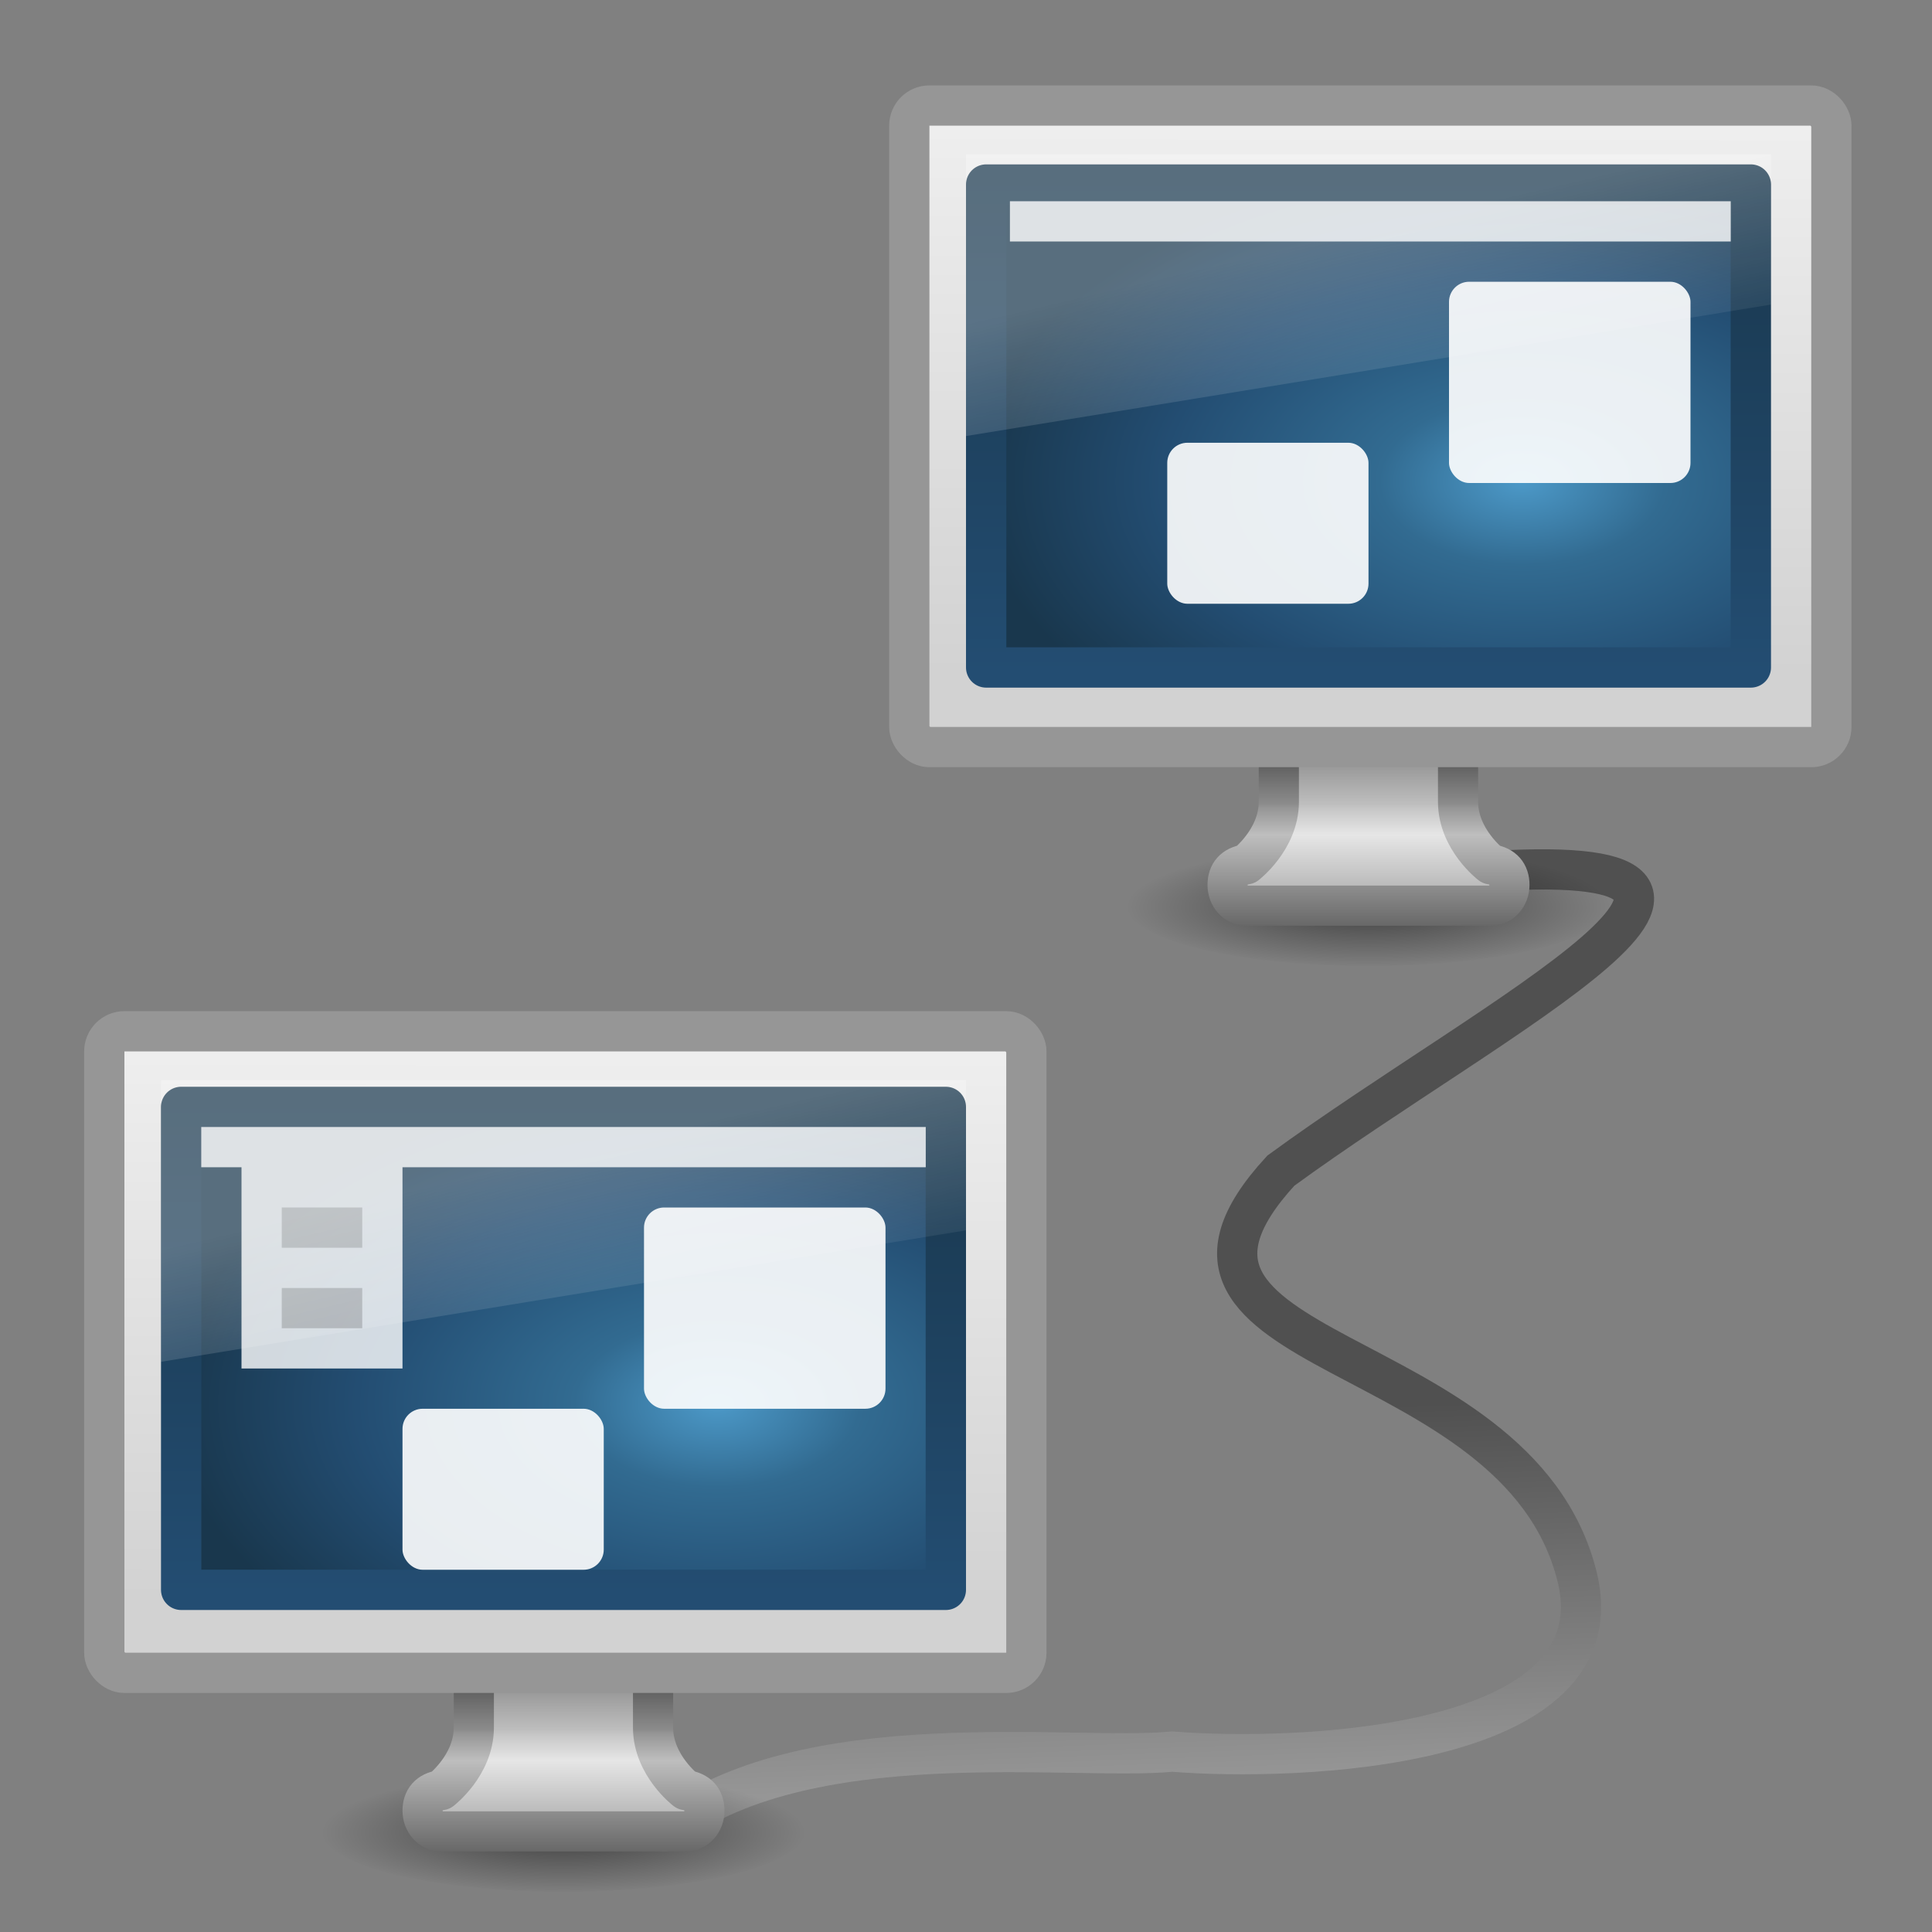 <?xml version="1.0" encoding="UTF-8" standalone="no"?>
<!-- Created with Inkscape (http://www.inkscape.org/) -->
<svg id="svg7324" xmlns:rdf="http://www.w3.org/1999/02/22-rdf-syntax-ns#" xmlns="http://www.w3.org/2000/svg" height="48" width="48" version="1.1" xmlns:cc="http://creativecommons.org/ns#" xmlns:xlink="http://www.w3.org/1999/xlink" xmlns:dc="http://purl.org/dc/elements/1.1/">
 <rect width="100%" height="100%" fill="#808080" stroke="none"/>
 <defs id="defs7326">
  <linearGradient id="linearGradient3269">
   <stop id="stop3271" style="stop-color:#787878" offset="0"/>
   <stop id="stop3273" style="stop-color:#bebebe" offset=".344"/>
   <stop id="stop3275" style="stop-color:#c8c8c8" offset=".373"/>
   <stop id="stop3277" style="stop-color:#e6e6e6" offset=".49"/>
   <stop id="stop3279" style="stop-color:#8c8c8c" offset="1"/>
  </linearGradient>
  <linearGradient id="linearGradient3257">
   <stop id="stop3259" style="stop-color:#3c3c3c" offset="0"/>
   <stop id="stop3261" style="stop-color:#8c8c8c" offset=".348"/>
   <stop id="stop3263" style="stop-color:#969696" offset=".366"/>
   <stop id="stop3265" style="stop-color:#bebebe" offset=".494"/>
   <stop id="stop3267" style="stop-color:#5a5a5a" offset="1"/>
  </linearGradient>
  <linearGradient id="linearGradient6592">
   <stop id="stop6594" style="stop-color:#fff;stop-opacity:.275" offset="0"/>
   <stop id="stop6596" style="stop-color:#fff;stop-opacity:0" offset="1"/>
  </linearGradient>
  <linearGradient id="linearGradient6544">
   <stop id="stop6546" style="stop-color:#f0f0f0" offset="0"/>
   <stop id="stop6548" style="stop-color:#d2d2d2" offset="1"/>
  </linearGradient>
  <linearGradient id="linearGradient10691">
   <stop id="stop10693" offset="0"/>
   <stop id="stop10695" style="stop-opacity:0" offset="1"/>
  </linearGradient>
  <linearGradient id="linearGradient2951" y2="29.439" gradientUnits="userSpaceOnUse" x2="46.164" gradientTransform="matrix(.679 0 0 .719 -.432 13.87)" y1="42.182" x1="46.581">
   <stop id="stop3698" style="stop-color:#969696" offset="0"/>
   <stop id="stop3700" style="stop-color:#505050" offset="1"/>
  </linearGradient>
  <radialGradient id="radialGradient2908" xlink:href="#linearGradient10691" gradientUnits="userSpaceOnUse" cy="73.616" cx="6.703" gradientTransform="matrix(.83 0 0 .208 28.436 7.224)" r="7.228"/>
  <linearGradient id="linearGradient2910" y2="96.245" xlink:href="#linearGradient3269" gradientUnits="userSpaceOnUse" x2="321.58" gradientTransform="matrix(.41 0 0 .513 -97.323 -25.968)" y1="86.05" x1="321.58"/>
  <linearGradient id="linearGradient2912" y2="40.186" xlink:href="#linearGradient3257" gradientUnits="userSpaceOnUse" x2="22.452" gradientTransform="matrix(.412 0 0 .513 24.116 2.757)" y1="30.05" x1="22.452"/>
  <linearGradient id="linearGradient2914" y2="31.983" xlink:href="#linearGradient6544" gradientUnits="userSpaceOnUse" x2="20.104" gradientTransform="matrix(.426 0 0 .452 25.27 2.267)" y1="-0" x1="20.147"/>
  <linearGradient id="linearGradient2920" y2="19.812" xlink:href="#linearGradient6592" gradientUnits="userSpaceOnUse" x2="15.25" gradientTransform="matrix(.405 0 0 .467 25.786 2.434)" y1="8.438" x1="12.938"/>
  <radialGradient id="radialGradient2938" xlink:href="#linearGradient10691" gradientUnits="userSpaceOnUse" cy="73.616" cx="6.703" gradientTransform="matrix(.83 0 0 .208 8.436 30.224)" r="7.228"/>
  <linearGradient id="linearGradient2940" y2="96.245" xlink:href="#linearGradient3269" gradientUnits="userSpaceOnUse" x2="321.58" gradientTransform="matrix(.41 0 0 .513 -117.32 -2.968)" y1="86.05" x1="321.58"/>
  <linearGradient id="linearGradient2942" y2="40.186" xlink:href="#linearGradient3257" gradientUnits="userSpaceOnUse" x2="22.452" gradientTransform="matrix(.412 0 0 .513 4.116 25.757)" y1="30.05" x1="22.452"/>
  <linearGradient id="linearGradient2944" y2="31.983" xlink:href="#linearGradient6544" gradientUnits="userSpaceOnUse" x2="20.104" gradientTransform="matrix(.426 0 0 .452 5.271 25.267)" y1="-0" x1="20.147"/>
  <linearGradient id="linearGradient2950" y2="19.812" xlink:href="#linearGradient6592" gradientUnits="userSpaceOnUse" x2="15.25" gradientTransform="matrix(.405 0 0 .467 5.786 25.434)" y1="8.438" x1="12.938"/>
  <linearGradient id="linearGradient3242-593-605-251-305">
   <stop id="stop2749" style="stop-color:#4C99C8" offset="0"/>
   <stop id="stop2751" style="stop-color:#326B91" offset=".262"/>
   <stop id="stop2753" style="stop-color:#234D72" offset=".661"/>
   <stop id="stop2755" style="stop-color:#19374D" offset="1"/>
  </linearGradient>
  <linearGradient id="linearGradient3332-412-419-652-471">
   <stop id="stop2759" style="stop-color:#234D72" offset="0"/>
   <stop id="stop2761" style="stop-color:#19374D" offset="1"/>
  </linearGradient>
  <radialGradient id="radialGradient2843" xlink:href="#linearGradient3242-593-605-251-305" gradientUnits="userSpaceOnUse" cy="-2.064" cx="26.617" gradientTransform="matrix(0 -.344 .589 0 39.034 21.115)" r="23"/>
  <linearGradient id="linearGradient2845" y2="2.877" xlink:href="#linearGradient3332-412-419-652-471" gradientUnits="userSpaceOnUse" x2="10.014" gradientTransform="matrix(.404 0 0 .291 24.299 3.625)" y1="44.96" x1="10.014"/>
  <radialGradient id="radialGradient2892" xlink:href="#linearGradient3242-593-605-251-305" gradientUnits="userSpaceOnUse" cy="-2.064" cx="26.617" gradientTransform="matrix(0 -.344 .589 0 19.034 44.031)" r="23"/>
  <linearGradient id="linearGradient2894" y2="2.877" xlink:href="#linearGradient3332-412-419-652-471" gradientUnits="userSpaceOnUse" x2="10.014" gradientTransform="matrix(.404 0 0 .291 4.299 26.541)" y1="44.96" x1="10.014"/>
 </defs>
 <path id="path7035" style="stroke:url(#linearGradient2951);stroke-linecap:round;fill:none" d="m36.689 21.667c8.929-0.647 0.487 3.503-4.867 7.418-4.385 4.763 5.852 4.088 7.356 10.069 1.093 4.349-6.995 4.608-10.056 4.364-2.467 0.241-9.189-0.753-12.621 1.982"/>
 <path id="path2892" style="opacity:.5;fill:url(#radialGradient2908)" d="m40 22.5c0 0.828-2.686 1.5-6 1.5s-6-0.672-6-1.5 2.686-1.5 6-1.5 6 0.672 6 1.5z"/>
 <path id="path2894" style="stroke-linejoin:round;stroke-width:.998;stroke-dashoffset:0.5;stroke:url(#linearGradient2912);stroke-linecap:round;enable-background:new;fill:url(#linearGradient2910)" d="m31.772 16.346v3.59c-0.009 0.924-0.811 1.539-0.811 1.539-0.308 0.045-0.462 0.229-0.462 0.513 0 0.284 0.208 0.513 0.462 0.513h6.078c0.254 0 0.462-0.229 0.462-0.513s-0.153-0.468-0.462-0.513c0 0-0.805-0.614-0.814-1.539v-3.59h-4.453z"/>
 <rect id="rect2896" style="stroke-linejoin:round;stroke-dashoffset:0.5;stroke:#969696;stroke-linecap:round;fill:url(#linearGradient2914)" rx=".5" ry=".5" height="15.939" width="22.909" y="2.622" x="22.591"/>
 <rect id="rect3063" style="stroke-linejoin:round;stroke-width:1.002;fill-rule:evenodd;stroke:url(#linearGradient2845);stroke-linecap:round;fill:url(#radialGradient2843)" height="11.998" width="18.998" y="4.585" x="24.501"/>
 <rect id="rect2900" style="opacity:.8;fill:#fff" height="1" width="17.909" y="5" x="25.091"/>
 <rect id="rect2902" style="opacity:.9;fill:#fff" rx=".5" ry="0.5" height="4" width="5" y="11" x="29"/>
 <rect id="rect2904" style="opacity:.9;fill:#fff" rx="0.5" ry=".5" height="5" width="6" y="7" x="36"/>
 <path id="path2906" style="fill:url(#linearGradient2920)" d="m24 3.834h20v3.733l-20 3.267v-7z"/>
 <path id="path2922" style="opacity:.5;fill:url(#radialGradient2938)" d="m20 45.5c0 0.828-2.686 1.5-6 1.5s-6-0.672-6-1.5 2.686-1.5 6-1.5 6 0.672 6 1.5z"/>
 <path id="path2924" style="stroke-linejoin:round;stroke-width:.998;stroke-dashoffset:0.5;stroke:url(#linearGradient2942);stroke-linecap:round;enable-background:new;fill:url(#linearGradient2940)" d="m11.772 39.346v3.59c-0.009 0.924-0.811 1.539-0.811 1.539-0.308 0.045-0.462 0.229-0.462 0.513 0 0.284 0.208 0.513 0.462 0.513h6.078c0.254 0 0.462-0.229 0.462-0.513s-0.153-0.468-0.462-0.513c0 0-0.805-0.614-0.814-1.539v-3.59h-4.453z"/>
 <rect id="rect2926" style="stroke-linejoin:round;stroke-dashoffset:0.5;stroke:#969696;stroke-linecap:round;fill:url(#linearGradient2944)" rx=".5" ry=".5" height="15.939" width="22.909" y="25.622" x="2.591"/>
 <rect id="rect2890" style="stroke-linejoin:round;stroke-width:1.002;fill-rule:evenodd;stroke:url(#linearGradient2894);stroke-linecap:round;fill:url(#radialGradient2892)" height="11.998" width="18.998" y="27.501" x="4.501"/>
 <rect id="rect2932" style="opacity:.9;fill:#fff" rx=".5" ry="0.5" height="4" width="5" y="35" x="10"/>
 <rect id="rect2934" style="opacity:.9;fill:#fff" rx="0.5" ry=".5" height="5" width="6" y="30" x="16"/>
 <path id="rect7291" style="opacity:.8;fill:#fff" d="m5 28v1h1v5h4v-5h13v-1h-18z"/>
 <path id="rect7293" style="opacity:.2" d="m7 30v1h2v-1h-2zm0 2v1h2v-1h-2z"/>
 <path id="path2936" style="fill:url(#linearGradient2950)" d="m4 26.834h20v3.733l-20 3.267v-7z"/>
</svg>
